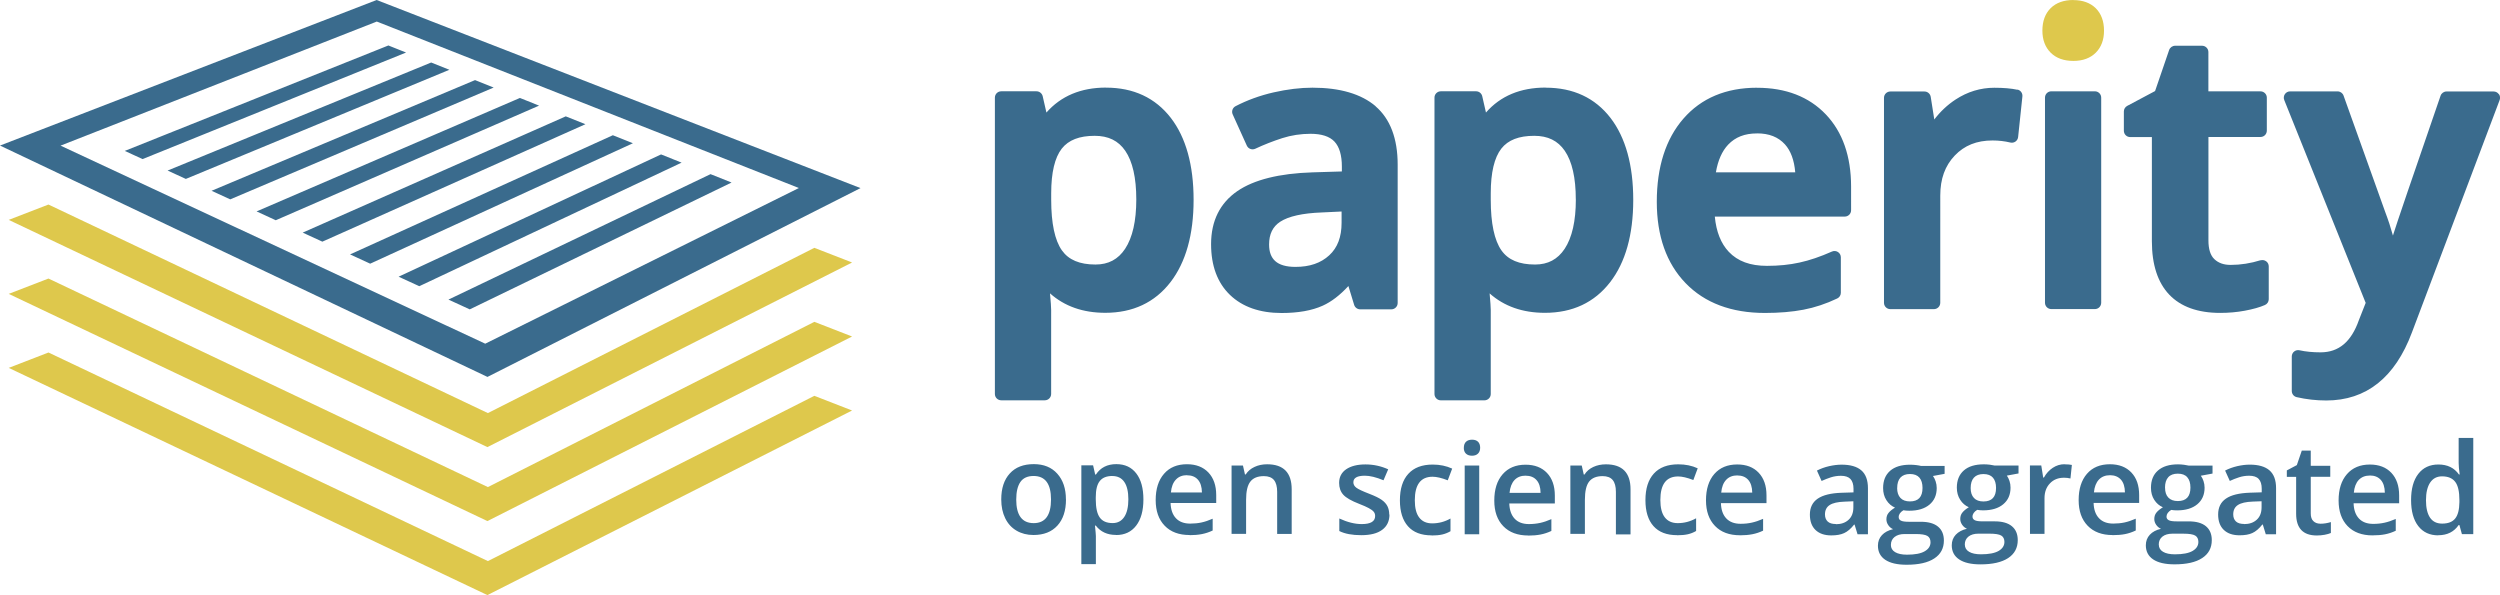 <svg xmlns="http://www.w3.org/2000/svg" viewBox="0 0 531.793 126.587" height="126.587" width="531.793">
  <path d="M216.168 106.242c0 3.36 1.24 5.037 3.72 5.037 2.453 0 3.68-1.68 3.68-5.04 0-3.32-1.233-4.99-3.705-4.99-1.29 0-2.23.43-2.82 1.29-.58.86-.87 2.09-.87 3.7zm10.584 0c0 2.375-.61 4.23-1.828 5.565-1.216 1.332-2.913 1.997-5.09 1.997-1.357 0-2.56-.31-3.6-.922-1.047-.612-1.847-1.492-2.407-2.64-.562-1.15-.843-2.482-.843-4 0-2.36.604-4.2 1.817-5.523 1.2-1.33 2.91-1.99 5.11-1.99 2.1 0 3.77.67 4.99 2.03 1.22 1.35 1.84 3.18 1.84 5.48m9.89-4.99c-1.23 0-2.13.36-2.69 1.08-.57.71-.85 1.86-.85 3.44v.46c0 1.77.28 3.05.84 3.84.56.8 1.47 1.2 2.75 1.2 1.07 0 1.89-.44 2.47-1.31.58-.87.87-2.12.87-3.75s-.29-2.86-.87-3.7c-.57-.83-1.42-1.25-2.53-1.25zm.75 12.54c-1.84 0-3.27-.66-4.29-1.99h-.17c.13 1.23.19 1.98.19 2.24V120h-3.09V98.99h2.5c.07.27.21.92.44 1.95h.16c.97-1.47 2.41-2.21 4.34-2.21 1.82 0 3.23.66 4.24 1.97 1.02 1.32 1.52 3.17 1.52 5.54s-.51 4.23-1.54 5.57c-1.03 1.34-2.45 2-4.26 2m15.066-12.73c-.98 0-1.764.31-2.356.94-.6.63-.95 1.53-1.06 2.73h6.6c-.02-1.2-.31-2.11-.87-2.73-.56-.62-1.33-.92-2.32-.92zm.567 12.73c-2.26 0-4.03-.65-5.307-1.98-1.275-1.31-1.915-3.13-1.915-5.45 0-2.37.59-4.24 1.778-5.6 1.18-1.36 2.81-2.03 4.878-2.03 1.92 0 3.44.59 4.55 1.75 1.11 1.17 1.67 2.77 1.67 4.82v1.67H249c.046 1.41.426 2.49 1.145 3.25.71.76 1.73 1.14 3.03 1.14.86 0 1.66-.08 2.4-.24.74-.16 1.54-.43 2.38-.8v2.51c-.76.36-1.52.61-2.29.76-.77.15-1.65.23-2.64.23m21.76-.26h-3.11v-8.96c0-1.12-.23-1.957-.68-2.51-.46-.55-1.17-.83-2.15-.83-1.31 0-2.27.39-2.87 1.16-.61.77-.91 2.065-.91 3.88v7.25h-3.09V99.02h2.42l.43 1.905h.16c.44-.69 1.06-1.23 1.87-1.6.8-.38 1.7-.564 2.68-.564 3.49 0 5.23 1.78 5.23 5.33v9.48m20.8-4.14c0 1.42-.52 2.51-1.55 3.27-1.03.77-2.51 1.14-4.45 1.14-1.94 0-3.49-.29-4.67-.88v-2.67c1.71.79 3.3 1.19 4.77 1.19 1.9 0 2.85-.57 2.85-1.72 0-.37-.11-.68-.32-.92-.21-.25-.56-.5-1.04-.76s-1.15-.56-2.01-.89c-1.68-.65-2.81-1.3-3.4-1.95-.59-.65-.89-1.49-.89-2.52 0-1.24.5-2.21 1.5-2.9 1-.68 2.37-1.03 4.09-1.03 1.71 0 3.32.35 4.85 1.04l-1 2.33c-1.57-.65-2.89-.97-3.96-.97-1.64 0-2.45.47-2.45 1.4 0 .46.21.84.64 1.16.42.32 1.35.75 2.78 1.3 1.2.47 2.07.89 2.61 1.28.55.39.95.83 1.21 1.33.26.51.39 1.11.39 1.81m9.01 4.41c-2.2 0-3.88-.64-5.02-1.93-1.14-1.28-1.72-3.12-1.72-5.52 0-2.45.59-4.33 1.79-5.64 1.19-1.31 2.92-1.97 5.19-1.97 1.53 0 2.91.29 4.14.86l-.94 2.49c-1.31-.51-2.38-.76-3.23-.76-2.52 0-3.78 1.67-3.78 5.01 0 1.63.31 2.86.94 3.67.62.82 1.54 1.24 2.75 1.24 1.38 0 2.68-.34 3.9-1.03v2.7c-.55.32-1.14.56-1.77.7-.62.14-1.38.21-2.28.21m10.16-.26h-3.09V99.02h3.09zm-3.27-18.4c0-.55.15-.98.45-1.27.31-.3.74-.45 1.3-.45.55 0 .97.15 1.27.44.3.3.45.73.45 1.28 0 .53-.16.94-.46 1.24-.31.3-.73.45-1.27.45-.56 0-.99-.15-1.3-.45-.31-.3-.45-.72-.45-1.24m13.15 5.93c-.98 0-1.77.31-2.36.93-.59.63-.94 1.53-1.06 2.73h6.6c-.01-1.2-.3-2.11-.87-2.73-.55-.62-1.33-.92-2.31-.92zm.56 12.73c-2.27 0-4.03-.66-5.31-1.98-1.28-1.32-1.915-3.13-1.915-5.45 0-2.37.59-4.24 1.78-5.6 1.19-1.36 2.81-2.03 4.88-2.03 1.92 0 3.44.59 4.55 1.75 1.11 1.17 1.67 2.77 1.67 4.82v1.67h-9.69c.05 1.41.43 2.49 1.145 3.25.71.76 1.73 1.14 3.03 1.14.86 0 1.66-.09 2.4-.25s1.53-.43 2.38-.8v2.51c-.755.36-1.52.61-2.29.76-.77.15-1.65.23-2.645.23m21.76-.26h-3.1v-9.05c0-1.12-.228-1.96-.68-2.51-.45-.55-1.168-.83-2.15-.83-1.307 0-2.26.39-2.867 1.16-.6.77-.9 2.07-.9 3.88v7.25h-3.09V99.03h2.42l.43 1.91h.16c.43-.695 1.06-1.23 1.86-1.606.81-.376 1.7-.563 2.69-.563 3.49 0 5.24 1.78 5.24 5.32v9.49m9.9.26c-2.2 0-3.87-.64-5.02-1.93-1.14-1.28-1.71-3.13-1.71-5.53 0-2.44.59-4.32 1.79-5.64 1.19-1.31 2.924-1.97 5.19-1.97 1.534 0 2.92.28 4.14.85l-.93 2.49c-1.31-.51-2.39-.76-3.236-.76-2.52 0-3.78 1.67-3.78 5.01 0 1.63.31 2.86.94 3.68.626.82 1.546 1.24 2.76 1.24 1.37 0 2.67-.34 3.905-1.03v2.7c-.56.33-1.15.56-1.77.7-.62.14-1.38.21-2.28.21m12.81-12.73c-.98 0-1.77.31-2.36.93-.6.63-.95 1.53-1.06 2.73h6.6c-.02-1.2-.31-2.11-.87-2.73-.56-.62-1.33-.92-2.31-.92zm.57 12.73c-2.27 0-4.04-.66-5.31-1.98-1.28-1.32-1.92-3.13-1.92-5.45 0-2.37.59-4.24 1.77-5.6 1.19-1.36 2.81-2.03 4.88-2.03 1.92 0 3.44.58 4.55 1.75 1.11 1.17 1.67 2.77 1.67 4.81v1.67h-9.69c.04 1.41.42 2.49 1.14 3.25.72.76 1.73 1.14 3.04 1.14.86 0 1.66-.08 2.4-.25.74-.16 1.54-.43 2.39-.8v2.51c-.75.36-1.51.61-2.28.76-.77.15-1.65.23-2.64.23m20.39-2.36c1.12 0 2.03-.31 2.71-.94.68-.62 1.02-1.5 1.02-2.63v-1.31l-1.87.08c-1.46.05-2.52.29-3.18.73-.66.43-.99 1.1-.99 1.99 0 .65.2 1.15.58 1.51.39.36.96.53 1.74.53zm4.61 2.11l-.62-2.03h-.1c-.7.89-1.41 1.49-2.12 1.81-.71.33-1.62.49-2.74.49-1.43 0-2.54-.38-3.35-1.15-.8-.77-1.2-1.86-1.2-3.28 0-1.5.56-2.63 1.67-3.39 1.12-.76 2.82-1.18 5.09-1.25l2.52-.08v-.77c0-.92-.22-1.62-.65-2.08-.43-.45-1.108-.68-2.02-.68-.75 0-1.46.11-2.15.33-.68.22-1.34.48-1.97.77l-.99-2.21c.79-.41 1.65-.72 2.59-.94.94-.21 1.83-.32 2.66-.32 1.85 0 3.25.4 4.19 1.21.94.81 1.41 2.08 1.41 3.8v9.8h-2.21m8.42-9.84c0 .92.24 1.61.7 2.11.47.5 1.15.74 2.02.74 1.79 0 2.68-.95 2.68-2.87 0-.95-.22-1.68-.66-2.19-.44-.51-1.11-.77-2.01-.77-.89 0-1.57.26-2.03.76-.46.51-.69 1.25-.69 2.23zm-1.33 12.1c0 .67.3 1.18.9 1.54.6.36 1.45.54 2.53.54 1.69 0 2.94-.24 3.76-.72.83-.48 1.24-1.12 1.24-1.92 0-.63-.22-1.08-.67-1.35-.45-.27-1.29-.4-2.515-.4h-2.34c-.89 0-1.59.21-2.12.62-.52.42-.78.98-.78 1.69zm11.43-16.81v1.69l-2.48.46c.23.31.42.69.57 1.14.15.45.23.92.23 1.42 0 1.5-.52 2.68-1.55 3.54-1.04.86-2.46 1.29-4.28 1.29-.47 0-.89-.03-1.26-.1-.67.41-1 .89-1 1.45 0 .34.15.59.46.75.31.17.88.25 1.72.25h2.53c1.603 0 2.82.34 3.653 1.03.83.68 1.25 1.67 1.25 2.96 0 1.65-.68 2.92-2.04 3.81-1.36.9-3.32 1.34-5.89 1.34-1.98 0-3.49-.35-4.54-1.05-1.04-.7-1.56-1.7-1.56-3 0-.89.283-1.64.85-2.25.57-.61 1.36-1.03 2.373-1.27-.42-.18-.753-.46-1.02-.85-.27-.39-.4-.8-.4-1.23 0-.55.15-1.01.46-1.38.3-.38.76-.75 1.367-1.12-.75-.33-1.36-.85-1.83-1.59-.47-.73-.7-1.59-.7-2.57 0-1.58.494-2.8 1.49-3.67.994-.87 2.412-1.3 4.254-1.3.42 0 .85.03 1.3.08.46.06.8.12 1.02.18h5.04m5.52 4.71c0 .91.23 1.61.7 2.11.47.5 1.14.74 2.02.74 1.79 0 2.68-.96 2.68-2.87 0-.95-.22-1.68-.66-2.19-.44-.51-1.11-.77-2.02-.77-.89 0-1.56.25-2.03.76-.46.51-.69 1.25-.69 2.22zm-1.24 12.01c0 .67.3 1.18.9 1.54.6.36 1.44.54 2.53.54 1.68 0 2.93-.24 3.76-.72.82-.48 1.23-1.12 1.23-1.92 0-.63-.23-1.08-.68-1.35-.45-.27-1.29-.4-2.52-.4h-2.34c-.89 0-1.59.21-2.11.62-.52.42-.78.98-.78 1.7zm11.42-16.81v1.69l-2.48.46c.22.31.41.69.56 1.14.15.45.22.92.22 1.42 0 1.5-.52 2.68-1.56 3.54-1.03.86-2.46 1.29-4.27 1.29-.46 0-.88-.04-1.26-.11-.67.41-1 .9-1 1.45 0 .34.16.58.47.75.31.17.88.25 1.71.25h2.54c1.602 0 2.822.34 3.652 1.03.832.69 1.252 1.67 1.252 2.96 0 1.65-.68 2.92-2.04 3.82-1.358.89-3.32 1.34-5.89 1.34-1.985 0-3.496-.35-4.54-1.056-1.044-.7-1.567-1.7-1.567-3 0-.89.28-1.64.85-2.253.57-.606 1.36-1.03 2.377-1.27-.41-.175-.75-.456-1.02-.85-.27-.39-.4-.8-.4-1.226 0-.55.15-1.01.46-1.38.3-.38.76-.75 1.36-1.12-.76-.326-1.37-.855-1.84-1.59-.47-.73-.71-1.59-.71-2.57 0-1.58.5-2.8 1.49-3.666.99-.87 2.41-1.3 4.25-1.3.41 0 .84.023 1.29.08.45.06.79.12 1.02.18h5.04m9.84-.26c.62 0 1.14.04 1.54.13l-.3 2.88c-.44-.11-.9-.16-1.37-.16-1.24 0-2.24.4-3 1.21-.77.804-1.15 1.85-1.15 3.14v7.6h-3.09V99.01h2.41l.41 2.566h.16c.48-.87 1.11-1.56 1.88-2.066.77-.51 1.61-.763 2.5-.763m9.67 2.34c-.98 0-1.77.31-2.36.933-.59.623-.95 1.53-1.06 2.722h6.6c-.02-1.2-.31-2.12-.87-2.73-.57-.62-1.34-.93-2.32-.93zm.56 12.73c-2.27 0-4.03-.66-5.31-1.98-1.28-1.32-1.92-3.134-1.92-5.45 0-2.375.59-4.243 1.77-5.603 1.18-1.36 2.81-2.03 4.88-2.03 1.92 0 3.44.58 4.55 1.74 1.12 1.17 1.67 2.77 1.67 4.82v1.67h-9.69c.04 1.41.43 2.5 1.15 3.25.71.76 1.72 1.14 3.03 1.14.86 0 1.66-.08 2.41-.24.74-.16 1.53-.43 2.38-.8v2.51c-.75.36-1.52.62-2.29.77-.77.15-1.65.22-2.64.22m11.16-10.1c0 .92.23 1.62.7 2.11.47.49 1.14.74 2.02.74 1.78 0 2.68-.96 2.68-2.87 0-.95-.22-1.68-.67-2.19-.44-.52-1.12-.77-2.02-.77-.89 0-1.57.25-2.03.76-.46.51-.69 1.25-.69 2.22zm-1.33 12.1c0 .67.3 1.18.9 1.54.6.36 1.44.54 2.53.54 1.68 0 2.93-.24 3.76-.72.82-.48 1.23-1.12 1.23-1.92 0-.63-.23-1.08-.68-1.35-.45-.27-1.29-.4-2.52-.4h-2.34c-.88 0-1.59.21-2.11.62-.52.42-.78.98-.78 1.69zm11.43-16.8v1.7l-2.49.46c.23.31.42.68.57 1.13.15.44.23.92.23 1.42 0 1.49-.52 2.67-1.56 3.53-1.04.86-2.46 1.29-4.28 1.29-.46 0-.88-.03-1.26-.1-.66.41-1 .89-1 1.44 0 .34.16.58.47.75.31.17.88.25 1.72.25h2.53c1.61 0 2.83.34 3.66 1.03.83.69 1.25 1.67 1.25 2.96 0 1.65-.68 2.92-2.04 3.81-1.36.9-3.32 1.34-5.89 1.34-1.98 0-3.5-.35-4.54-1.05-1.04-.7-1.56-1.7-1.56-3 0-.89.28-1.64.85-2.25.56-.6 1.35-1.03 2.37-1.26-.41-.18-.75-.46-1.02-.85-.27-.39-.4-.8-.4-1.23 0-.54.15-1 .46-1.38.3-.37.76-.75 1.37-1.12-.76-.32-1.37-.85-1.84-1.58-.47-.73-.7-1.59-.7-2.57 0-1.58.49-2.8 1.49-3.67 1-.87 2.41-1.31 4.26-1.31.41 0 .84.03 1.29.09.45.06.79.12 1.02.18h5.03m6.72 12.44c1.12 0 2.02-.31 2.7-.94.68-.62 1.02-1.5 1.02-2.63v-1.29l-1.87.07c-1.45.054-2.51.294-3.17.73-.66.43-.99 1.1-.99 1.99 0 .65.2 1.15.58 1.51.39.36.97.53 1.74.53zm4.6 2.11l-.62-2.02h-.1c-.7.89-1.41 1.49-2.12 1.81-.71.33-1.62.48-2.73.48-1.43 0-2.55-.38-3.35-1.15-.8-.77-1.2-1.86-1.2-3.27 0-1.5.55-2.63 1.67-3.39 1.11-.76 2.81-1.17 5.09-1.25l2.51-.08v-.77c0-.93-.22-1.62-.65-2.08-.43-.46-1.11-.68-2.02-.68-.74 0-1.46.11-2.14.33-.69.22-1.34.48-1.98.78l-1-2.21c.79-.41 1.66-.72 2.59-.94.93-.21 1.82-.32 2.65-.32 1.85 0 3.25.4 4.19 1.21.94.81 1.41 2.07 1.41 3.8v9.8h-2.2m11.6-2.24c.75 0 1.51-.12 2.26-.35v2.32c-.34.15-.79.28-1.32.38-.54.1-1.1.15-1.68.15-2.93 0-4.39-1.55-4.39-4.63v-7.84h-1.98v-1.37l2.13-1.13 1.05-3.08h1.91v3.23h4.15v2.34h-4.15v7.79c0 .74.18 1.29.56 1.64.37.36.86.54 1.46.54m10.56-10.24c-.99 0-1.77.31-2.37.93-.59.63-.94 1.53-1.05 2.72h6.6c-.02-1.2-.31-2.11-.87-2.73-.56-.62-1.33-.93-2.31-.93zm.56 12.73c-2.26 0-4.03-.66-5.31-1.98-1.27-1.32-1.91-3.13-1.91-5.45 0-2.38.593-4.24 1.78-5.6 1.18-1.36 2.81-2.04 4.88-2.04 1.92 0 3.44.58 4.55 1.748 1.11 1.17 1.67 2.77 1.67 4.815v1.67h-9.69c.04 1.41.43 2.49 1.14 3.25.72.76 1.73 1.14 3.04 1.14.86 0 1.66-.085 2.4-.25.74-.16 1.53-.43 2.39-.8v2.51c-.76.36-1.52.61-2.29.76-.77.15-1.65.22-2.65.22m14.81-2.5c1.27 0 2.2-.36 2.77-1.08.58-.71.88-1.87.9-3.47v-.44c0-1.83-.3-3.13-.9-3.9-.6-.78-1.53-1.16-2.8-1.16-1.09 0-1.93.44-2.52 1.32-.59.88-.89 2.14-.89 3.77 0 1.61.29 2.84.86 3.69.57.84 1.426 1.27 2.566 1.27zm-.83 2.497c-1.82 0-3.23-.655-4.25-1.97-1.02-1.316-1.53-3.16-1.53-5.54 0-2.385.51-4.24 1.54-5.57s2.45-1.99 4.28-1.99c1.91 0 3.36.705 4.36 2.12h.16c-.15-1.04-.22-1.87-.22-2.47v-5.3h3.11v20.46h-2.42l-.53-1.93H523c-.99 1.45-2.44 2.17-4.35 2.17M241.71 42.427c0 4.572-.802 8.107-2.382 10.502-1.483 2.24-3.545 3.34-6.295 3.34-3.382 0-5.716-.99-7.146-3.01-1.513-2.14-2.278-5.76-2.278-10.77v-1.37c0-4.41.76-7.6 2.25-9.51 1.45-1.83 3.74-2.72 7.01-2.72 2.9 0 5.02 1.04 6.49 3.18 1.56 2.27 2.35 5.75 2.35 10.34zm-6.43-23.796c-5.35 0-9.6 1.79-12.69 5.31-.39-1.75-.65-2.91-.8-3.51-.16-.59-.69-1.01-1.31-1.01h-7.5c-.75 0-1.35.6-1.35 1.35v63.04c0 .74.605 1.34 1.35 1.34h9.27c.745 0 1.348-.6 1.348-1.35V65.94c0-.555-.08-1.724-.245-3.54 3.078 2.75 7.02 4.14 11.76 4.14 5.856 0 10.525-2.19 13.866-6.516 3.26-4.222 4.92-10.113 4.92-17.512 0-7.39-1.63-13.26-4.84-17.43-3.3-4.27-7.93-6.44-13.79-6.44m50.11 26.35v2.39c0 3.03-.86 5.3-2.62 6.92-1.8 1.66-4.16 2.47-7.2 2.47-1.95 0-3.4-.42-4.3-1.24-.88-.8-1.3-1.95-1.3-3.52 0-2.22.77-3.8 2.37-4.85 1.77-1.15 4.74-1.82 8.84-1.97zm7.25-22.39c-3.07-2.62-7.59-3.95-13.44-3.95-2.59 0-5.37.34-8.27 1-2.92.67-5.64 1.66-8.1 2.94-.63.33-.9 1.1-.6 1.75l3 6.63c.15.33.42.59.76.71.34.13.71.11 1.04-.04 1.83-.86 3.77-1.62 5.75-2.26 1.91-.61 3.93-.92 6.02-.92 2.33 0 4.04.56 5.07 1.65 1.05 1.12 1.58 2.91 1.58 5.33v1.03l-6.23.19c-7.07.22-12.45 1.56-15.99 3.98-3.71 2.55-5.6 6.35-5.6 11.29 0 4.6 1.35 8.23 4.02 10.8 2.65 2.55 6.35 3.85 10.98 3.85 3.51 0 6.46-.52 8.75-1.56 1.84-.83 3.67-2.23 5.46-4.18l1.22 4c.17.57.7.96 1.29.96h6.62c.74 0 1.35-.6 1.35-1.34V35.03c0-5.568-1.59-9.75-4.71-12.426m42.61 19.825c0 4.57-.8 8.11-2.38 10.5-1.49 2.24-3.55 3.34-6.29 3.34-3.39 0-5.72-.98-7.15-3-1.51-2.14-2.28-5.76-2.28-10.77v-1.38c0-4.41.76-7.6 2.25-9.51 1.44-1.83 3.73-2.72 7.01-2.72 2.89 0 5.01 1.04 6.48 3.18 1.56 2.27 2.35 5.75 2.35 10.34zm-6.43-23.8c-5.35 0-9.61 1.78-12.69 5.31-.39-1.76-.65-2.91-.8-3.51-.16-.6-.69-1.01-1.31-1.01h-7.49c-.74 0-1.35.6-1.35 1.34v63.05c0 .75.61 1.35 1.35 1.35h9.27c.74 0 1.35-.6 1.35-1.34V65.95c0-.56-.08-1.73-.24-3.54 3.08 2.745 7.02 4.133 11.76 4.133 5.86 0 10.53-2.19 13.87-6.51 3.27-4.222 4.92-10.113 4.92-17.512 0-7.39-1.63-13.26-4.83-17.43-3.29-4.27-7.93-6.44-13.79-6.44m44.94 9.72c2.58 0 4.52.77 5.95 2.34 1.24 1.37 1.97 3.36 2.19 5.94H365c.43-2.53 1.305-4.51 2.615-5.89 1.525-1.6 3.52-2.38 6.105-2.38zm0-9.71c-6.58 0-11.85 2.21-15.65 6.58-3.75 4.31-5.66 10.26-5.66 17.69 0 7.27 2.06 13.09 6.12 17.29 4.07 4.22 9.75 6.35 16.89 6.35 3.04 0 5.8-.23 8.18-.69 2.42-.46 4.84-1.27 7.19-2.39.47-.22.77-.69.77-1.21v-7.55c0-.45-.23-.88-.61-1.12-.38-.25-.87-.29-1.29-.1-2.45 1.09-4.77 1.88-6.9 2.34-2.11.47-4.43.7-6.91.7-3.56 0-6.22-.97-8.13-2.99-1.67-1.77-2.67-4.28-2.97-7.49h27.64c.75 0 1.35-.6 1.35-1.35V39.7c0-6.454-1.81-11.63-5.38-15.37-3.59-3.76-8.51-5.66-14.62-5.66m55.37.42c-1.3-.282-2.95-.423-4.9-.423-2.93 0-5.71.845-8.25 2.51-1.72 1.13-3.24 2.55-4.52 4.24l-.76-4.82c-.11-.655-.67-1.135-1.33-1.135h-7.26c-.74 0-1.35.6-1.35 1.347v43.61c0 .74.61 1.34 1.35 1.34h9.27c.75 0 1.35-.61 1.35-1.35V41.59c0-3.542 1.01-6.323 3.08-8.5 2.06-2.16 4.68-3.21 8.04-3.21 1.3 0 2.58.15 3.79.44.38.09.77.013 1.09-.21.32-.225.52-.575.56-.96l.91-8.64c.07-.68-.38-1.31-1.05-1.456" fill="#3a6b8d"/>
  <path d="M441.047 0c-2.044 0-3.667.582-4.83 1.728-1.17 1.16-1.765 2.77-1.765 4.79 0 1.94.592 3.52 1.756 4.68 1.167 1.17 2.792 1.76 4.84 1.76 1.99 0 3.593-.59 4.76-1.75 1.163-1.16 1.753-2.74 1.753-4.68 0-2.02-.6-3.63-1.77-4.79-1.17-1.14-2.77-1.72-4.75-1.72" fill="#dec84c"/>
  <path d="M445.622 19.423h-9.27c-.745 0-1.348.6-1.348 1.346V64.4c0 .745.603 1.348 1.347 1.348h9.27c.74 0 1.34-.602 1.34-1.347V20.77c0-.746-.6-1.347-1.35-1.347m35.28 35.924c-2.12.663-4.27 1.003-6.39 1.003-1.47 0-2.61-.403-3.47-1.228-.84-.794-1.26-2.133-1.26-3.974v-22.01h11.08c.74 0 1.34-.6 1.34-1.347v-7.02c0-.74-.61-1.34-1.35-1.34h-11.08v-8.36c0-.74-.61-1.34-1.35-1.34h-5.72c-.58 0-1.09.37-1.28.91l-2.99 8.73-5.92 3.15c-.44.23-.72.69-.72 1.19v4.1c0 .75.6 1.35 1.35 1.35h4.61v22.16c0 9.97 5.02 15.24 14.52 15.24 1.8 0 3.58-.15 5.27-.47 1.71-.32 3.15-.72 4.26-1.21.49-.21.81-.7.81-1.23v-6.99c0-.43-.2-.83-.55-1.08-.35-.25-.79-.33-1.2-.2m50.69-35.34c-.25-.37-.67-.58-1.11-.58h-10.01c-.57 0-1.08.36-1.27.9-6.02 17.46-9.4 27.37-10.04 29.46l-.09.3c-.45-1.64-1-3.33-1.65-5.04l-8.86-24.75c-.19-.53-.7-.89-1.27-.89h-10.1c-.45 0-.86.22-1.11.59-.25.37-.3.84-.13 1.26l17.32 43.14-1.44 3.65c-1.62 4.63-4.29 6.87-8.16 6.87-1.68 0-3.19-.15-4.48-.44-.4-.09-.82.01-1.13.26-.33.26-.51.65-.51 1.06v7.34c0 .63.43 1.17 1.04 1.31 2.04.47 4.15.71 6.3.71 8.5 0 14.63-4.87 18.22-14.48l18.66-49.44c.16-.41.1-.87-.15-1.24m-449-10.34L26.54 32.1l3.79 1.74 56.05-22.665-3.8-1.517m9.13 3.642L35.65 36.28l3.88 1.78 56.06-23.216-3.88-1.55m18.88 7.545L54.58 44.97l4.08 1.88 56.01-24.38-4.07-1.63m9.77 3.9L64.39 49.48l4.18 1.925 55.96-24.983-4.164-1.664m20.254 8.09l-55.832 26.01 4.4 2.022 55.797-26.284-4.36-1.745" fill="#3a6b8d"/>
  <path d="M103.217 73.11l-90.34-42.13L80.15 4.584l89.786 35.41zM80.12 0L0 30.964l103.69 49.213 79.355-40.165L80.12 0" fill="#3a6b8d"/>
  <path d="M101.052 17.037l-56.05 23.547 3.972 1.823 56.04-23.785-3.963-1.584m29.33 11.72l-55.92 25.36 4.28 1.97 55.89-25.62-4.26-1.7m20.74 8.29l-55.72 26.67 4.53 2.08 55.69-26.98-4.47-1.785" fill="#3a6b8d"/>
  <path d="M173.222 52.72L103.78 87.87 10.306 43.508l-8.454 3.266L103.68 95.106l77.57-39.27-8.027-3.12" fill="#dec84c"/>
  <path d="M173.222 68.463L103.78 103.61 10.306 59.25l-8.454 3.265 101.828 48.328 77.57-39.264-8.027-3.12" fill="#dec84c"/>
  <path d="M10.306 74.987l-8.454 3.268 101.828 48.332 77.57-39.267-8.027-3.12-69.44 35.154-93.47-44.367" fill="#dec84c"/>
</svg>
